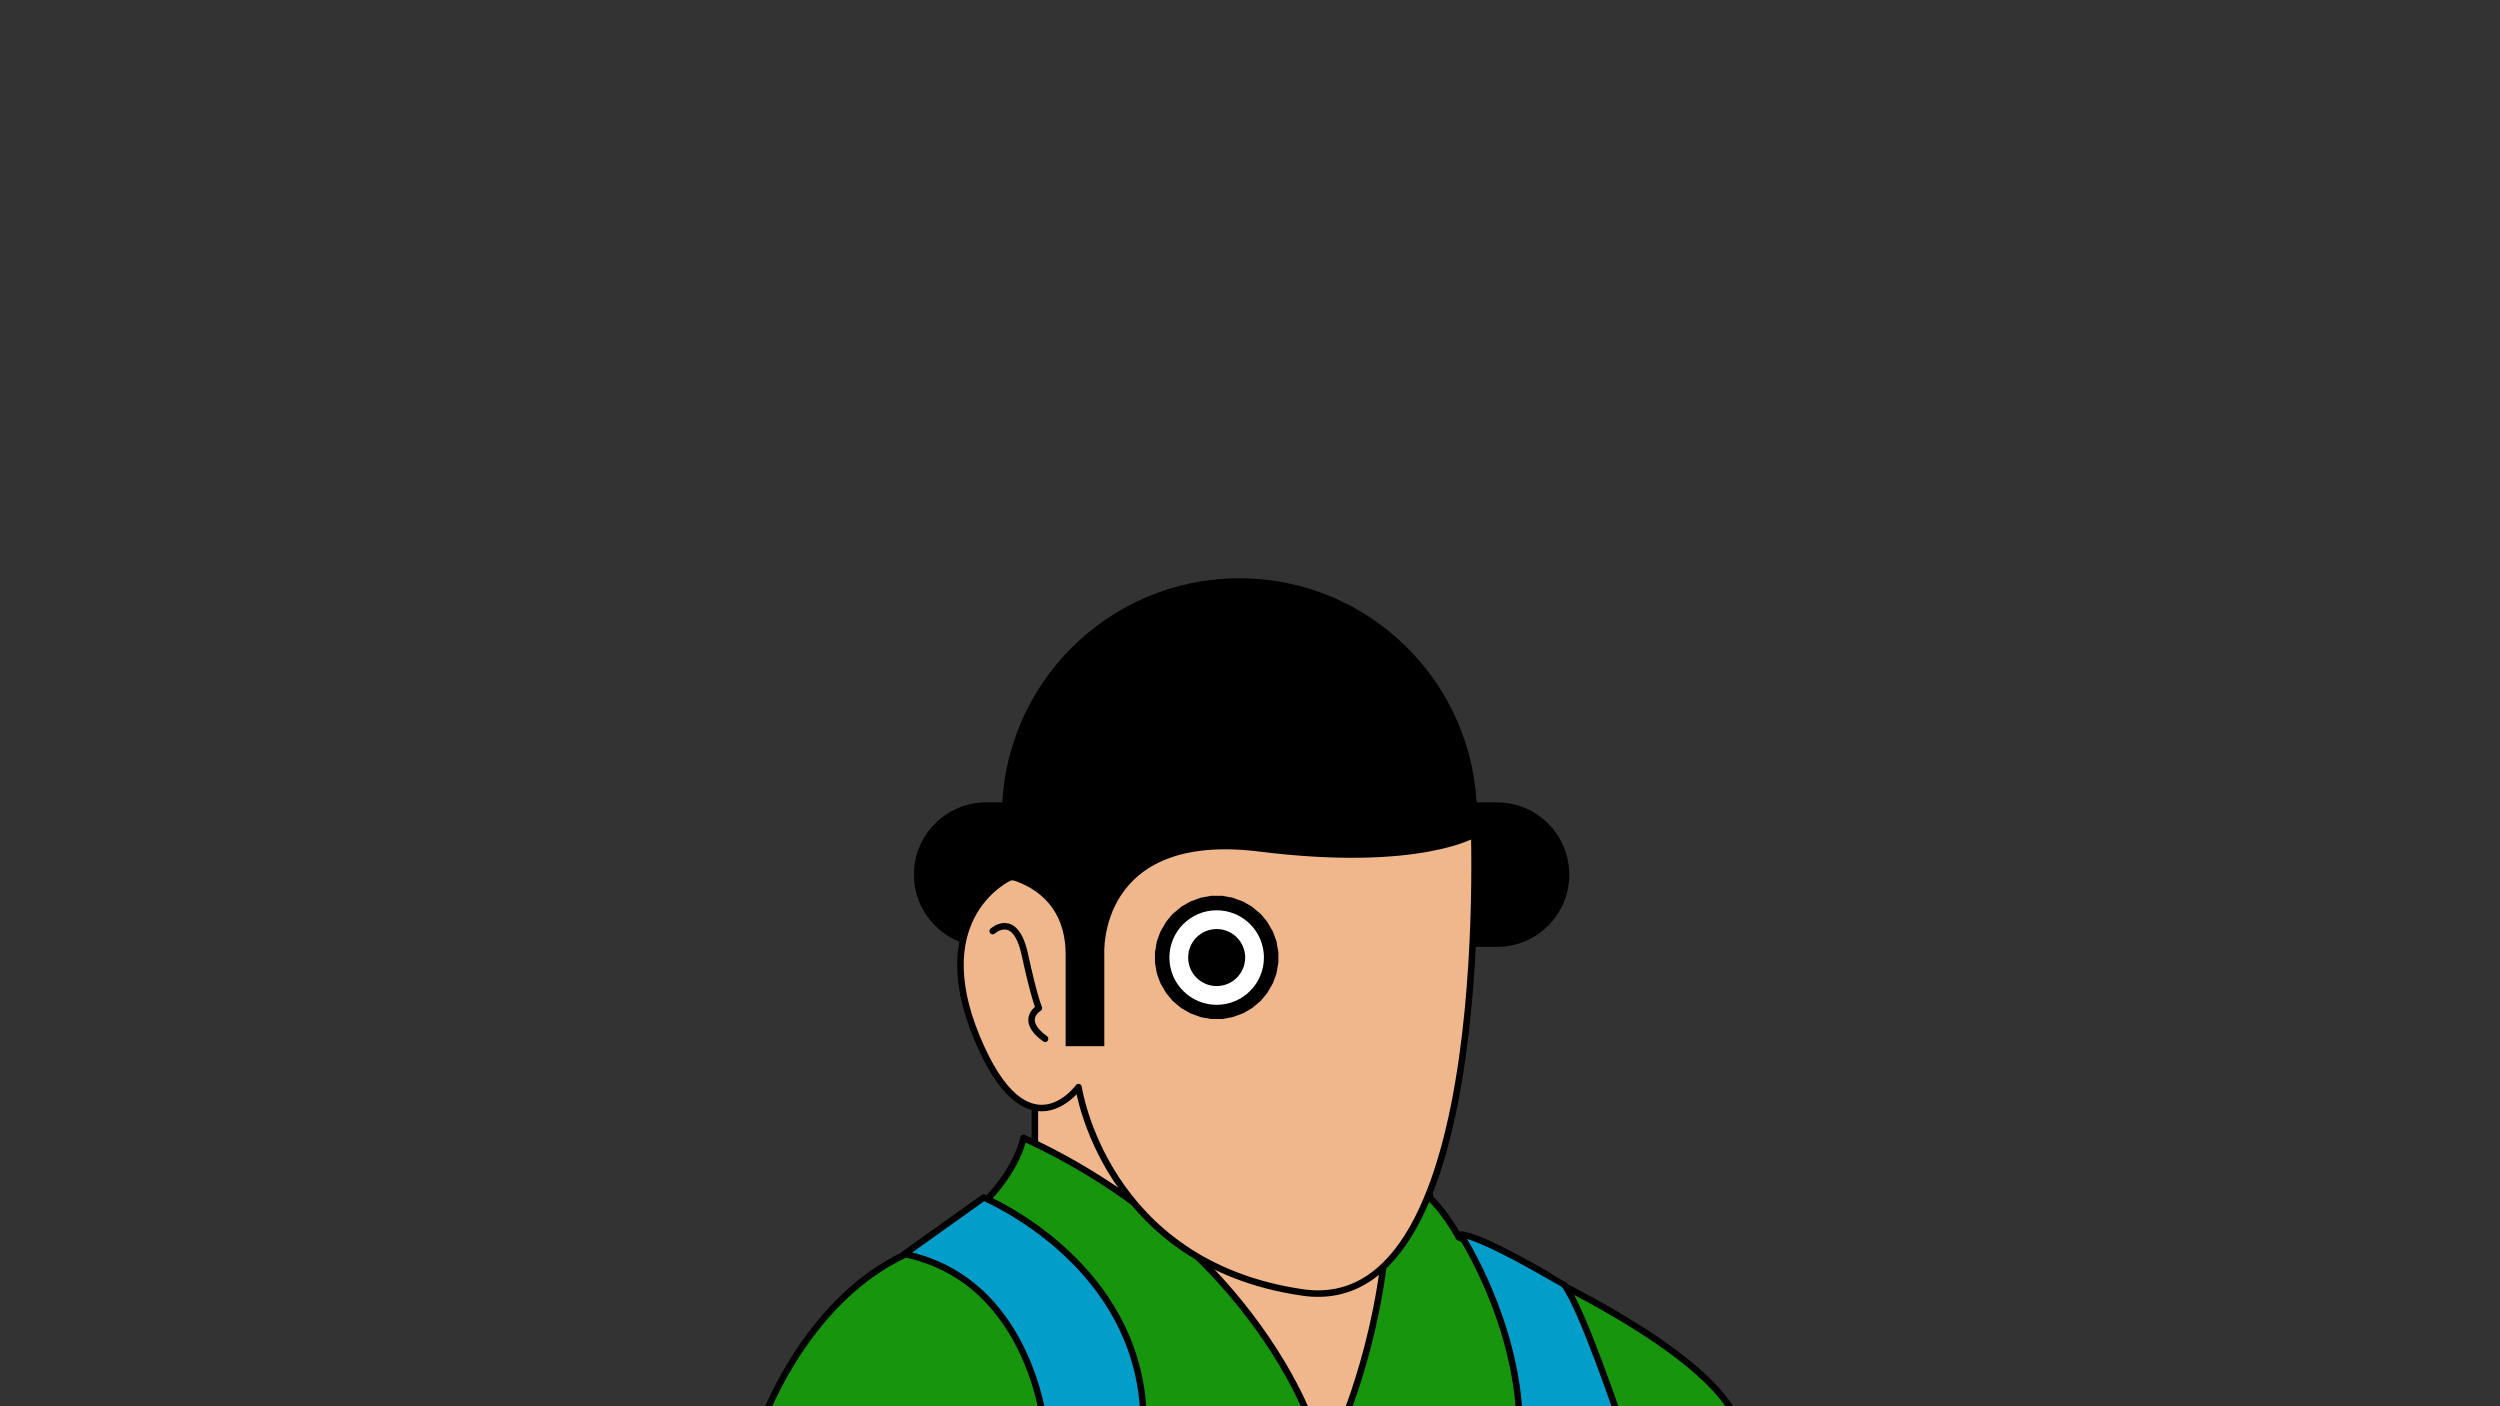 <?xml version="1.0" encoding="utf-8"?>
<!-- Generator: Adobe Illustrator 26.0.1, SVG Export Plug-In . SVG Version: 6.00 Build 0)  -->
<svg version="1.1" id="alex_x5F_y_x5F_vaso" xmlns="http://www.w3.org/2000/svg" xmlns:xlink="http://www.w3.org/1999/xlink"
	 x="0px" y="0px" viewBox="0 0 1920 1080" style="enable-background:new 0 0 1920 1080;" xml:space="preserve">
<rect x="0" y="0" width="1920" height="1080" fill="#333333" stroke="none"/>
<style type="text/css">
	.st0{fill:#F0B78C;stroke:#000000;stroke-width:5;stroke-linecap:round;stroke-linejoin:round;stroke-miterlimit:10;}
	.st1{fill:#16950D;stroke:#000000;stroke-width:5;stroke-linecap:round;stroke-linejoin:round;stroke-miterlimit:10;}
	.st2{fill:#039DC9;stroke:#000000;stroke-width:5;stroke-linecap:round;stroke-linejoin:round;stroke-miterlimit:10;}
	.st3{fill:none;stroke:#000000;stroke-width:5;stroke-linecap:round;stroke-linejoin:round;stroke-miterlimit:10;}
	.st4{fill:#FFFFFF;}
	.st5{fill:#FFFFFF;stroke:#000000;stroke-width:5;stroke-linecap:round;stroke-linejoin:round;stroke-miterlimit:10;}
	.st6{fill:#16950D;}
</style>
<g id="alex">
	<path id="bombim" d="M1149.7,727.2H757.4c-30.7,0-55.5-24.9-55.5-55.5v0c0-30.7,24.9-55.5,55.5-55.5h392.3
		c30.7,0,55.5,24.9,55.5,55.5v0C1205.3,702.3,1180.4,727.2,1149.7,727.2z"/>
	<polygon id="cuello" class="st0" points="794.8,830.7 794.8,904.9 1006.8,1092.2 1032,1092.1 1098.2,917.8 809.4,815.2 	"/>
	<path id="camisa_x5F_detras_00000179603825446819822140000018101490306077617578_" class="st1" d="M1031.4,1092.4
		c0,0,39-91.1,34-189.1c0,0,28-2,55,47c0,0,186.8,74.9,214.2,141.7C1334.6,1091.9,1030.4,1091.3,1031.4,1092.4z"/>
	<path id="camisa_x5F_delante" class="st1" d="M1006.8,1092.3H585.4c0,0,0.1-0.3,0.3-0.9c0-0.1,0.1-0.2,0.1-0.3
		c4-10.8,37.1-94,109.6-127.8c0.7-0.3,1.5-0.7,2.2-1c28.2-12.6,47.5-27.4,60.7-41.3c12.8-13.4,19.8-26,23.6-34.7
		c3.3-7.7,4.1-12.4,4.1-12.4c2.9,1.4,5.8,2.7,8.7,4.1c5.6,2.7,11.1,5.5,16.4,8.3c22.1,11.7,41.9,24.3,59.6,37.3
		c18.5,13.6,34.8,27.6,48.9,41.5c61,59.9,83.5,117.1,86.7,125.9c0,0.1,0.1,0.2,0.1,0.3c0.1,0.4,0.2,0.6,0.3,0.8
		C1006.7,1092.2,1006.8,1092.3,1006.8,1092.3z"/>
	<g id="tirantes_00000038403615671570487800000006645657668049911187_">
		<path id="tirante_x5F_delante" class="st2" d="M878.3,1091.1v0.3c0,0.3,0,0.6,0,0.9h-76.6c0-0.3-0.1-0.6-0.1-0.9
			c0-0.1,0-0.2,0-0.3c-2.7-18.2-20.4-109.7-106.1-127.8c-0.3-0.1-0.6-0.1-0.9-0.2l60.9-43.4c0,0,1,0.4,2.9,1.3
			C776.7,929.6,877,980.9,878.3,1091.1z"/>
		<path id="tirante_x5F_detras" class="st2" d="M1121.7,948.2c0,0,43.4,66.1,45.4,144.4h77.5c0,0-30.1-89.6-43.4-106
			C1201.1,986.6,1136.6,947.8,1121.7,948.2z"/>
	</g>
	<path id="rostro" class="st0" d="M775.4,673.9c0,0-64,28.7-25.4,122.4s78.3,38.6,78.3,38.6s19.8,135.6,172,157.7
		s131.2-376.3,131.2-376.3L775.4,673.9z"/>
	<path id="oreja" class="st3" d="M762.4,715.1c0,0,17.3-16,24.7,18.1s10.8,41,10.8,41s-15.5,8.9,4.7,23.6"/>
	<path id="pelo" d="M818.4,803.5h29.7v-70.9c0,0-5.3-94.1,119-78.6s167.4-11.6,167.4-11.6l-0.2-17.8
		c-1.1-100-82.4-180.5-182.4-180.5h0c-100.8,0-182.4,81.7-182.4,182.4V674c0,0,48.9,6,48.9,58.8V803.5z"/>
	<path id="pestañas" d="M938.8,688L938.8,688c3.2,0.6,4.5,0.8,7.7,1.4l0,0c3.7,1.4,4.5,1.6,8.2,3l0,0c2.8,1.6,4,2.3,6.8,3.9l0,0
		c3,2.5,3.7,3.1,6.7,5.6l0,0c2.1,2.5,3,3.5,5,6l0,0c2,3.4,2.4,4.2,4.4,7.6l0,0c1.1,3,1.6,4.3,2.7,7.3l0,0c0.7,3.9,0.8,4.7,1.5,8.6
		l0,0c0,3.2,0,4.6,0,7.8l0,0c-0.7,3.9-0.8,4.7-1.5,8.6l0,0c-1.1,3-1.6,4.3-2.7,7.3l0,0c-2,3.4-2.4,4.2-4.4,7.6l0,0
		c-2.1,2.5-3,3.5-5,6l0,0c-3,2.5-3.7,3.1-6.7,5.6l0,0c-2.8,1.6-4,2.3-6.8,3.9l0,0c-3.7,1.4-4.5,1.6-8.2,3l0,0
		c-3.2,0.6-4.5,0.8-7.7,1.4l0,0c-4,0-4.8,0-8.8,0l0,0c-3.2-0.6-4.5-0.8-7.7-1.4l0,0c-3.7-1.4-4.5-1.6-8.2-3l0,0
		c-2.8-1.6-4-2.3-6.8-3.9l0,0c-3-2.5-3.7-3.1-6.7-5.6l0,0c-2.1-2.5-3-3.5-5-6l0,0c-2-3.4-2.4-4.2-4.4-7.6l0,0
		c-1.1-3-1.6-4.3-2.7-7.3l0,0c-0.7-3.9-0.8-4.7-1.5-8.6l0,0c0-3.2,0-4.6,0-7.8l0,0c0.7-3.9,0.8-4.7,1.5-8.6l0,0
		c1.1-3,1.6-4.3,2.7-7.3l0,0c2-3.4,2.4-4.2,4.4-7.6l0,0c2.1-2.5,3-3.5,5-6l0,0c3-2.5,3.7-3.1,6.7-5.6l0,0c2.8-1.6,4-2.3,6.8-3.9l0,0
		c3.7-1.4,4.5-1.6,8.2-3l0,0c3.2-0.6,4.5-0.8,7.7-1.4l0,0C934,688,934.8,688,938.8,688z"/>
	<circle id="blanco_x5F_ojo" class="st4" cx="934.4" cy="735.4" r="36.3"/>
	<circle id="pupila" cx="934.4" cy="735.4" r="21.9"/>
</g>
<g id="brazo_x5F_y_x5F_vaso">
	<g id="vaso">
		<path id="borde_x5F_vaso" class="st3" d="M1366.1,1141.2c0,0.8-0.1,1.5-0.2,2.3c-3.3,15.8-40.4,28.3-85.8,28.3
			s-82.6-12.5-85.8-28.3c-0.2-0.8-0.2-1.5-0.2-2.3c0-16.9,38.5-30.6,86.1-30.6C1327.6,1110.7,1366.1,1124.3,1366.1,1141.2z"/>
		<path id="cuerpo_x5F_vaso" class="st3" d="M1366.4,1143.5v232.2h-172.8v-232.2h0.6c3.3,15.8,40.4,28.3,85.8,28.3
			s82.6-12.5,85.8-28.3H1366.4z"/>
	</g>
	<path id="superficie_x5F_leche" class="st5" d="M1366.2,1204c0,0.6-0.1,1.1-0.2,1.7c-3.3,11.6-40.6,20.7-86.1,20.7
		s-82.8-9.1-86.1-20.7c-0.2-0.6-0.2-1.1-0.2-1.7c0-12.3,38.6-22.4,86.3-22.4C1327.6,1181.7,1366.2,1191.7,1366.2,1204z"/>
	<path id="leche" class="st5" d="M1366.5,1205.7v170h-173.3v-170h0.6c3.3,11.6,40.6,20.7,86.1,20.7s82.8-9.1,86.1-20.7H1366.5z"/>
	<path id="brazo" class="st0" d="M910.2,1441.9l201.2-115.7l35.9-28.1l28.8-43.1c0,0,23.5-23.5,70.6-27.4c47-3.9,115.7-5.2,116.3,17
		s-139.8,27.4-139.8,27.4s147.7-17,163.3,5.2c15.7,22.2-45.7,29.4-149.6,34.6c0,0,146.4-2,152.2,14.4s-20.3,38.6-156.2,24.2
		c0,0,137.2,3.9,135.9,18.3c-1.3,14.4-8.5,18.9-132.6,23.5c0,0-80.4,41.8-92.8,32.7l-201.2,154.2h-86.9v-135.9L910.2,1441.9z"/>
	<polygon id="puño_x5F_camisa" class="st1" points="1099,1325.3 1143.8,1434.5 1099,1470.1 1054.2,1348.3 	"/>
	<polygon id="manga_x5F_camisa" class="st1" points="1054.2,1348.3 897.8,1421.8 833.5,1421.8 833.5,1594.3 958.8,1594.3 
		1099,1470.1 	"/>
	<g id="boton_x5F_ojo">
		<ellipse id="boton_x5F_venas_x5F_ojo" class="st6" cx="1034.5" cy="1400.7" rx="22.1" ry="22.1"/>
		<ellipse id="boton_x5F_blanco_x5F_ojo" class="st6" cx="1035.9" cy="1396.2" rx="22.1" ry="22.1"/>
		<ellipse id="Boton_x5F_pupila" class="st1" cx="1038" cy="1392.3" rx="10.3" ry="10.3"/>
	</g>
</g>
</svg>
